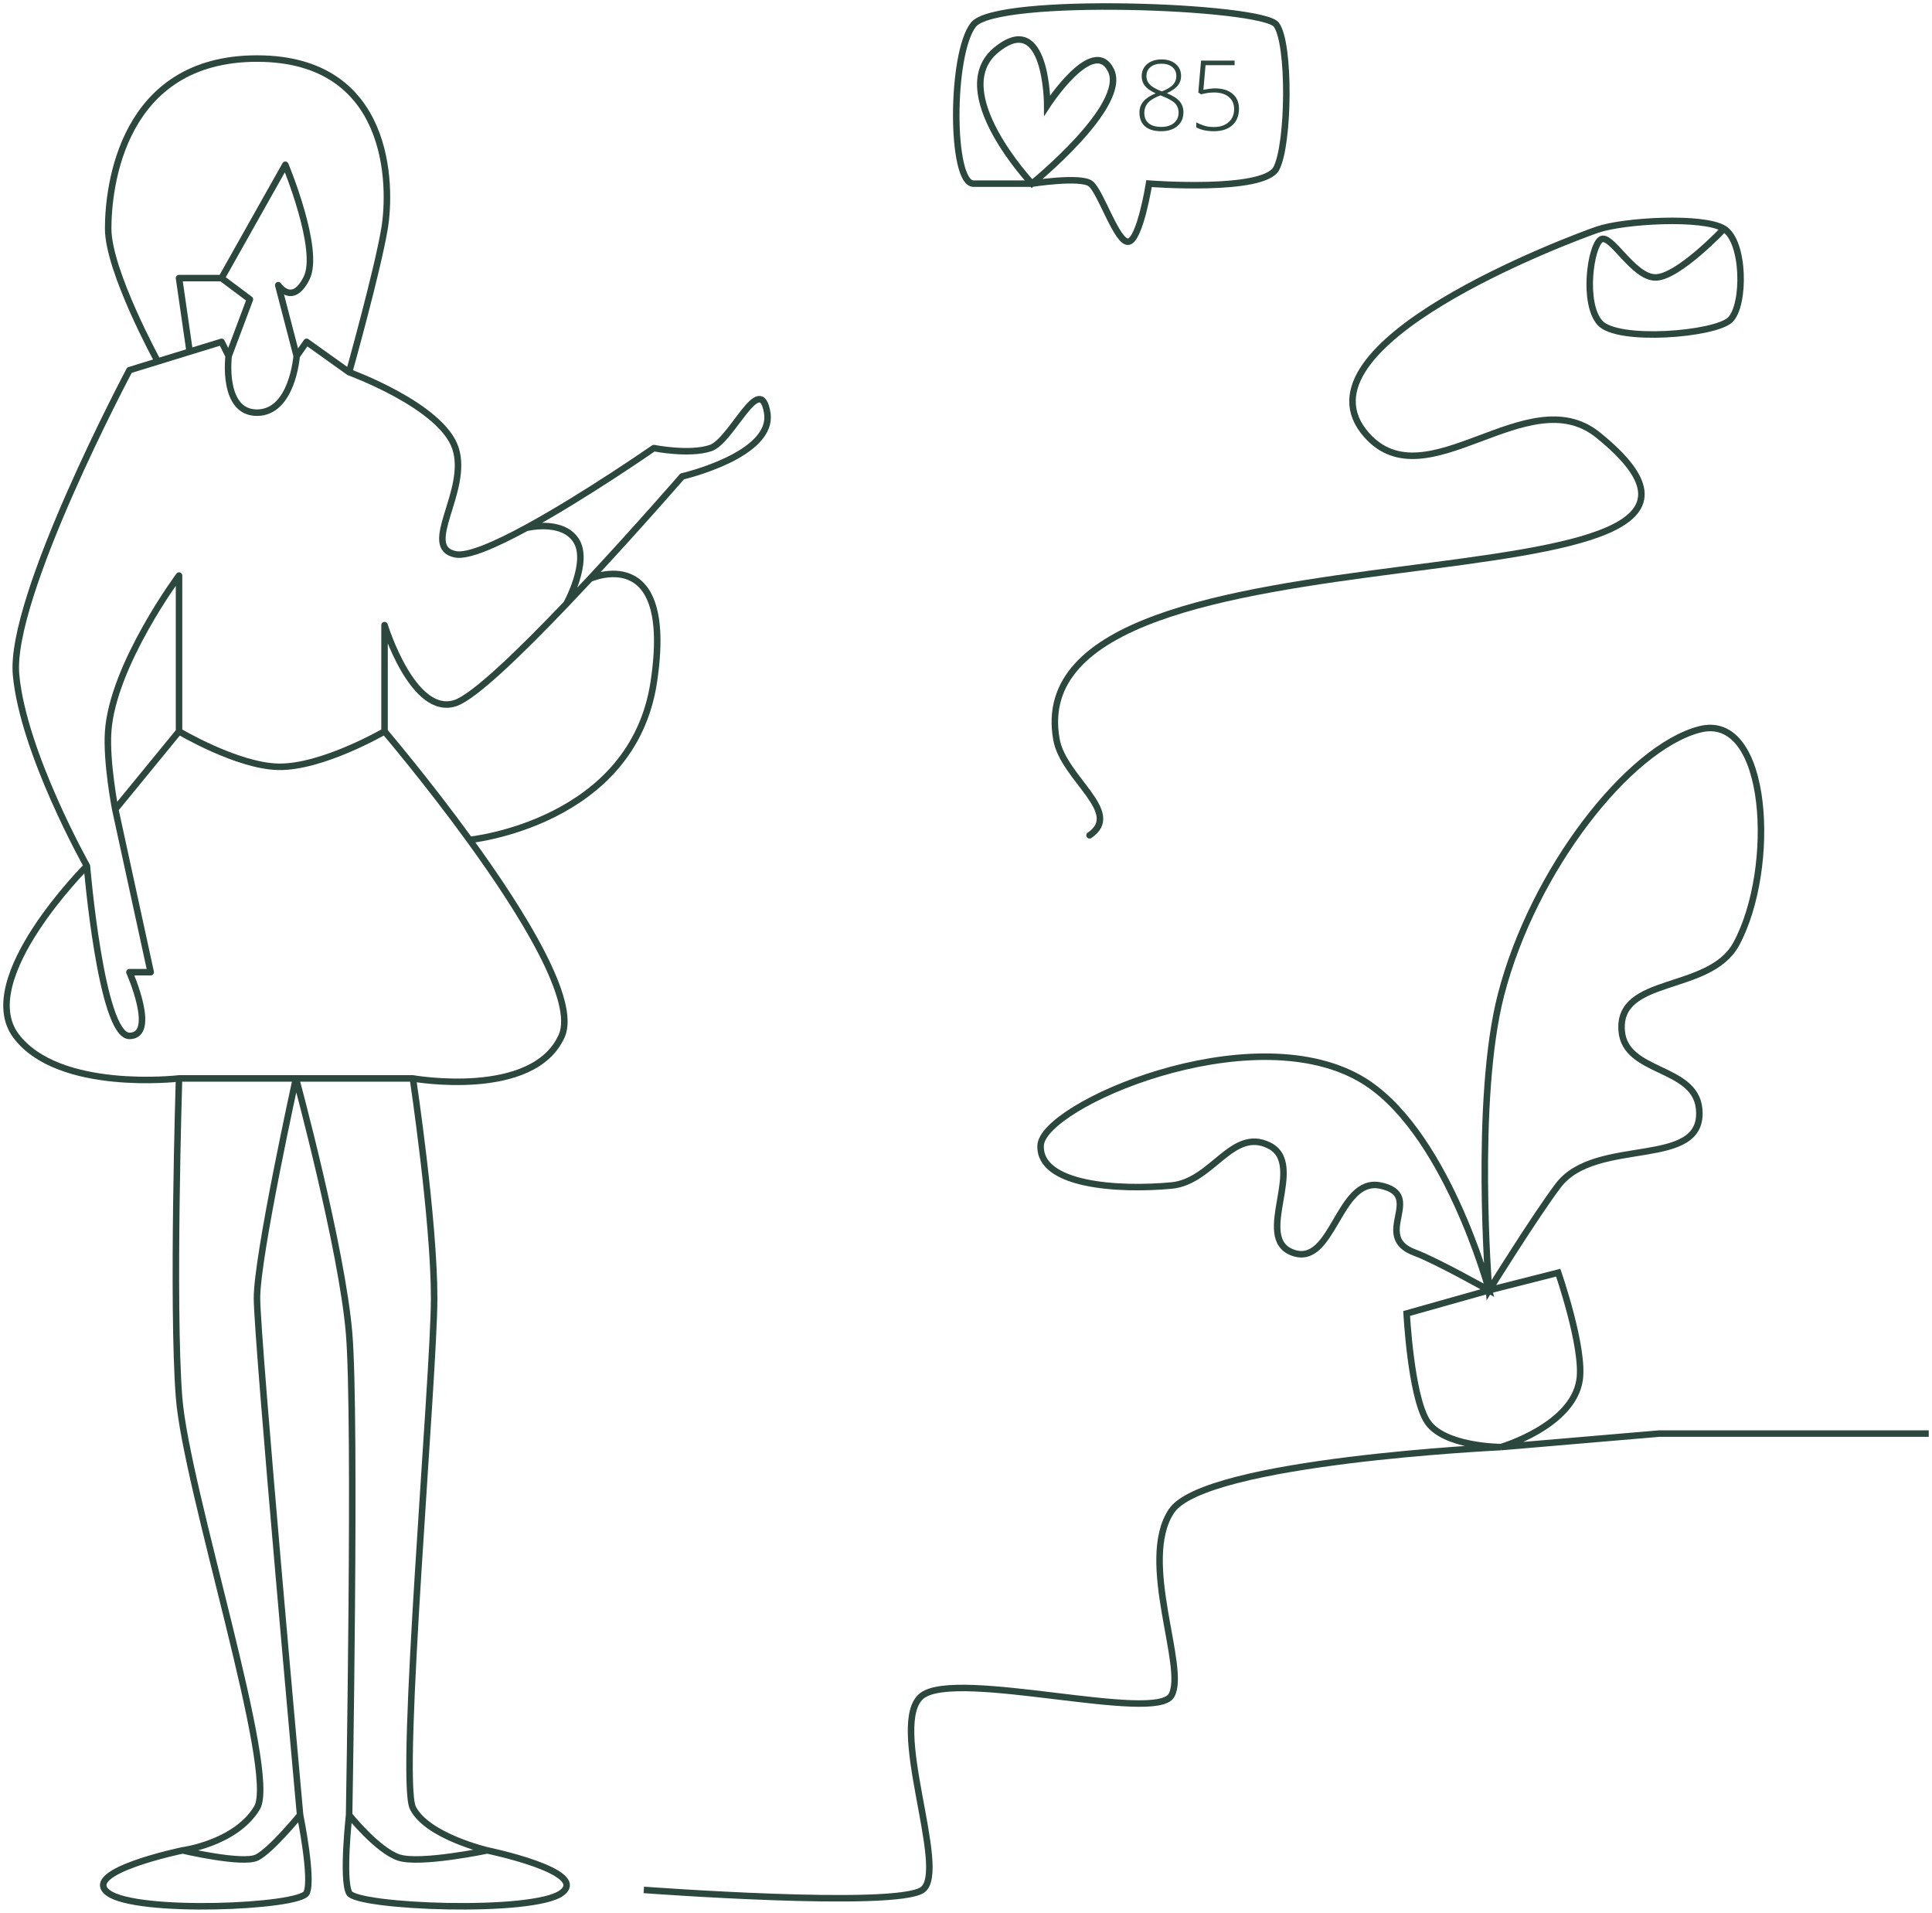 <svg width="297" height="294" viewBox="0 0 297 294" fill="none" xmlns="http://www.w3.org/2000/svg">
<path d="M27.522 165.754C27.522 165.754 26.433 200.588 27.522 214.739C28.612 228.891 42.773 272.433 39.505 277.876C36.237 283.319 28.067 284.408 28.067 284.408M27.522 165.754C27.522 165.754 9.003 167.931 2.467 159.222C-4.07 150.514 13.36 133.097 13.36 133.097M27.522 165.754H63.471M13.36 133.097C13.36 133.097 3.556 115.68 2.467 103.705C1.377 91.731 19.897 56.897 19.897 56.897L24.254 55.557M13.36 133.097C13.36 133.097 15.539 159.222 19.897 159.222C24.254 159.222 19.897 149.425 19.897 149.425H23.165L17.718 124.388M59.114 112.414V96.085C59.114 96.085 63.471 110.237 70.008 108.06C72.889 107.1 80.004 100.217 87.061 92.82M59.114 112.414C59.114 112.414 65.534 119.935 72.187 129.094M59.114 112.414C59.114 112.414 49.498 118 42.773 117.857C36.45 117.722 27.522 112.414 27.522 112.414M27.522 112.414V88.465C27.522 88.465 17.345 102.166 16.628 112.414C16.301 117.098 17.718 124.388 17.718 124.388M27.522 112.414L17.718 124.388M63.471 165.754C63.471 165.754 81.991 169.019 86.348 159.222C88.742 153.842 80.291 140.253 72.187 129.094M63.471 165.754C63.471 165.754 66.74 187.525 66.74 199.499C66.74 211.474 61.293 273.522 63.471 277.876C65.65 282.23 74.91 284.408 74.91 284.408M24.254 55.557C24.254 55.557 16.628 41.657 16.628 35.126C16.628 28.594 18.807 9 39.505 9C60.203 9 60.203 28.594 59.114 35.126C58.025 41.657 53.667 57.208 53.667 57.208M24.254 55.557L29.156 54.05M53.667 57.208L47.131 52.543L45.606 54.72M53.667 57.208C53.667 57.208 67.829 62.34 70.008 68.871C72.187 75.403 64.561 84.111 70.008 85.2C71.899 85.578 76.153 83.725 80.902 81.145M29.156 54.05L34.058 52.543L35.148 54.72M29.156 54.05L27.522 42.746H34.058M34.058 42.746L43.863 25.328C43.863 25.328 49.31 38.391 47.131 42.746C44.952 47.1 42.773 43.834 42.773 43.834L45.606 54.72M34.058 42.746L38.416 46.011L35.148 54.72M45.606 54.72C45.606 54.72 44.952 63.428 39.505 63.428C34.058 63.428 35.148 54.72 35.148 54.72M28.067 284.408C28.067 284.408 12.271 287.673 16.628 290.939C20.986 294.205 46.132 293.116 47.131 290.939C48.13 288.762 46.132 278.965 46.132 278.965M28.067 284.408C28.067 284.408 37.327 286.585 39.505 285.496C41.684 284.408 46.132 278.965 46.132 278.965M46.132 278.965C46.132 278.965 39.505 206.031 39.505 199.499C39.505 192.968 45.497 165.754 45.497 165.754C45.497 165.754 52.578 191.879 53.667 204.942C54.757 218.005 53.667 278.965 53.667 278.965M53.667 278.965C53.667 278.965 52.578 288.762 53.667 290.939C54.757 293.116 81.991 294.205 86.348 290.939C90.706 287.673 74.91 284.408 74.91 284.408M53.667 278.965C53.667 278.965 58.025 284.408 61.293 285.496C64.561 286.585 74.91 284.408 74.91 284.408M80.902 81.145C89.832 76.294 100.51 68.871 100.51 68.871C100.51 68.871 105.957 69.96 109.225 68.871C112.493 67.783 116.851 56.897 117.94 63.428C119.03 69.96 104.868 73.225 104.868 73.225C104.868 73.225 98.269 80.834 90.706 88.951M80.902 81.145C80.902 81.145 86.348 79.757 88.527 83.023C90.706 86.288 87.061 92.82 87.061 92.82M87.061 92.82C88.285 91.536 89.508 90.237 90.706 88.951M90.706 88.951C90.706 88.951 103.778 83.023 100.51 104.794C97.242 126.565 72.187 129.094 72.187 129.094" stroke="#2C473E" stroke-linecap="round" stroke-linejoin="round"/>
<path d="M98.968 290.479C98.968 290.479 137.639 293.371 141.796 290.479C145.954 287.587 136.286 264.642 141.796 260.593C147.307 256.544 177.664 264.835 180.081 260.593C182.498 256.351 174.957 239.963 180.081 232.25C185.205 224.538 230.741 222.417 230.741 222.417M230.741 222.417C230.741 222.417 241.774 219.18 242.826 212.102C243.555 207.193 239.539 195.616 239.539 195.616L228.904 198.316M230.741 222.417C230.741 222.417 221.787 222.396 219.333 218.368C216.879 214.34 216.239 201.883 216.239 201.883L228.904 198.316M230.741 222.417L255.104 220.339H296.499M228.904 198.316C228.904 198.316 226.558 169.102 230.741 152.909C235.708 133.681 250.367 115.022 261.195 112.13C272.023 109.237 273.151 133.617 266.899 145.1C262.774 152.677 248.541 149.912 249.303 158.5C249.883 165.024 260.498 163.846 261.195 170.358C262.219 179.925 245.348 174.535 239.539 182.216C236.106 186.755 228.904 198.316 228.904 198.316ZM228.904 198.316C228.904 198.316 222.143 173.167 208.988 165.731C191.969 156.11 160.262 169.876 159.972 176.046C159.682 182.216 171.9 182.978 180.081 182.216C186.385 181.629 189.377 173.275 195.067 176.046C201.009 178.94 192.526 190.275 198.74 192.531C204.964 194.79 205.69 180.896 212.179 182.216C219.276 183.66 210.705 190.021 217.496 192.531C220.726 193.725 228.904 198.316 228.904 198.316Z" stroke="#2C473E"/>
<path d="M158.641 28.224C158.641 28.224 166.075 27.061 167.64 28.224C169.205 29.387 171.749 37.531 173.509 37.143C175.27 36.755 176.64 28.224 176.64 28.224C176.64 28.224 194.247 29.581 196.204 25.897C198.16 22.213 198.356 6.701 196.204 3.793C194.052 0.885 153.163 -0.667 149.641 3.793C146.12 8.253 146.12 28.224 149.641 28.224C153.163 28.224 158.641 28.224 158.641 28.224ZM158.641 28.224C158.641 28.224 145.337 14.075 153.163 7.671C160.988 1.267 160.988 16.202 160.988 16.202C160.988 16.202 168.031 5.344 170.77 10.773C173.509 16.202 158.641 28.224 158.641 28.224Z" stroke="#2C473E"/>
<path d="M178.54 9.131C179.448 9.131 180.178 9.363 180.73 9.827C181.287 10.291 181.565 10.919 181.565 11.71C181.565 12.257 181.392 12.74 181.045 13.16C180.703 13.58 180.146 13.968 179.375 14.324C180.312 14.71 180.972 15.132 181.353 15.591C181.733 16.05 181.924 16.607 181.924 17.261C181.924 18.145 181.614 18.851 180.994 19.378C180.378 19.905 179.551 20.169 178.511 20.169C177.432 20.169 176.604 19.922 176.028 19.429C175.452 18.936 175.164 18.218 175.164 17.276C175.164 16.636 175.366 16.075 175.771 15.591C176.177 15.108 176.804 14.695 177.654 14.354C176.868 13.982 176.313 13.592 175.991 13.182C175.669 12.767 175.508 12.271 175.508 11.695C175.508 11.182 175.637 10.733 175.896 10.347C176.155 9.957 176.516 9.656 176.98 9.446C177.449 9.236 177.969 9.131 178.54 9.131ZM175.911 17.386C175.911 18.06 176.138 18.582 176.592 18.953C177.051 19.324 177.69 19.51 178.511 19.51C179.312 19.51 179.956 19.315 180.444 18.924C180.933 18.528 181.177 17.994 181.177 17.32C181.177 16.715 180.984 16.224 180.598 15.848C180.217 15.467 179.48 15.069 178.386 14.654C177.488 15.001 176.851 15.384 176.475 15.804C176.099 16.224 175.911 16.751 175.911 17.386ZM178.525 9.791C177.837 9.791 177.283 9.962 176.863 10.303C176.448 10.64 176.24 11.104 176.24 11.695C176.24 12.037 176.316 12.339 176.467 12.603C176.624 12.862 176.846 13.099 177.134 13.314C177.427 13.524 177.915 13.77 178.599 14.053C179.395 13.746 179.966 13.406 180.312 13.035C180.659 12.664 180.833 12.217 180.833 11.695C180.833 11.109 180.625 10.645 180.21 10.303C179.8 9.962 179.238 9.791 178.525 9.791ZM186.78 13.585C187.922 13.585 188.821 13.861 189.475 14.412C190.134 14.964 190.464 15.723 190.464 16.69C190.464 17.789 190.122 18.643 189.438 19.253C188.755 19.864 187.812 20.169 186.611 20.169C186.079 20.169 185.574 20.118 185.095 20.015C184.617 19.908 184.216 19.756 183.894 19.561V18.807C184.421 19.075 184.89 19.263 185.3 19.371C185.71 19.473 186.147 19.524 186.611 19.524C187.549 19.524 188.301 19.278 188.867 18.785C189.434 18.287 189.717 17.615 189.717 16.771C189.717 15.975 189.441 15.35 188.889 14.896C188.337 14.441 187.588 14.214 186.641 14.214C186.006 14.214 185.342 14.31 184.648 14.5L184.209 14.214L184.634 9.315H189.79V10.018H185.322L184.993 13.797C185.754 13.655 186.35 13.585 186.78 13.585Z" fill="#2C473E"/>
<path d="M167.492 128.388C172.751 124.867 163.484 119.656 162.408 113.672C155.803 76.968 282.329 96.416 245.642 66.85C234.835 58.141 219.288 77.263 210.086 66.865C197.802 52.986 241.476 36.707 245.536 35.304C249.595 33.901 261.847 33.19 265.027 35.159M265.027 35.159C268.207 37.128 268.279 46.873 265.994 49.139C263.71 51.406 248.577 52.658 245.929 49.596C243.281 46.535 244.511 37.93 246.062 36.826C247.612 35.723 251.05 42.715 254.547 42.642C258.044 42.57 265.027 35.159 265.027 35.159Z" stroke="#2C473E" stroke-linecap="round" stroke-linejoin="round"/>
</svg>
